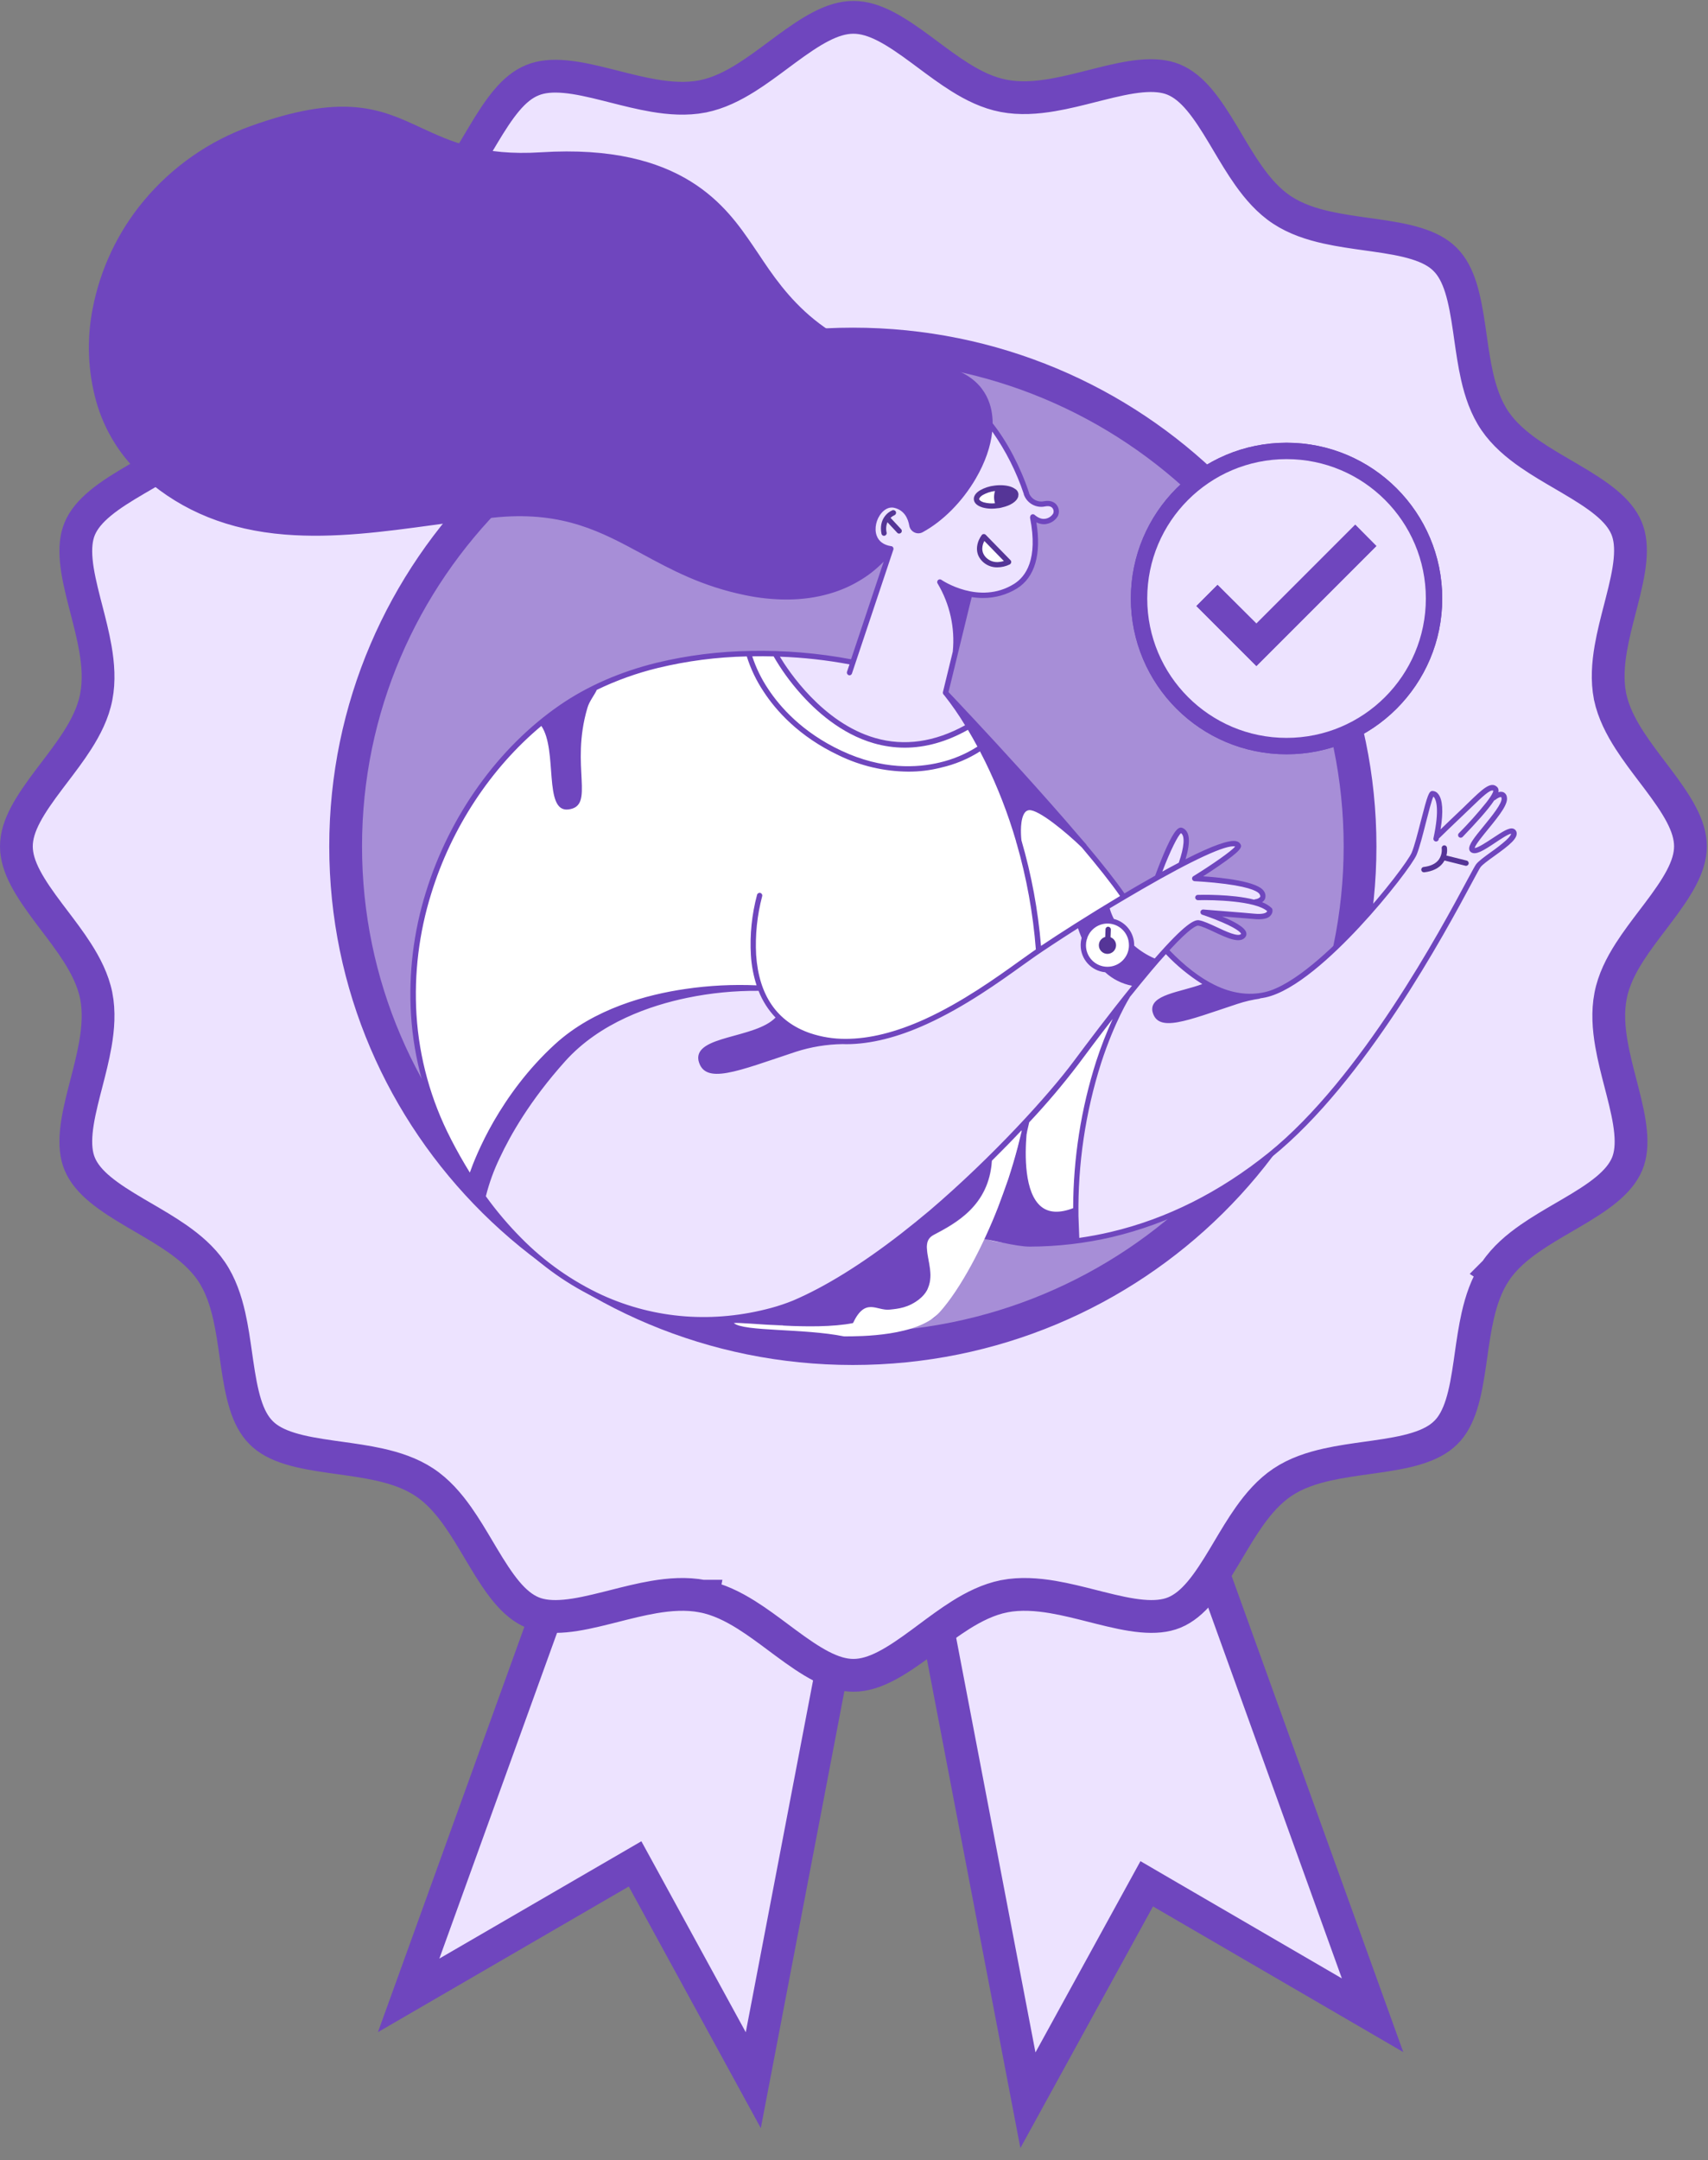 <svg width="106" height="134" viewBox="0 0 106 134" fill="none" xmlns="http://www.w3.org/2000/svg">
<rect x="0" y="0" width="106" height="134" fill="#808080" stroke="none"/>
<path d="M85.183 125.005L72.068 117.376L71.167 116.851L70.665 117.765L63.794 130.277L55.516 87.012L69.958 82.791L85.183 125.005Z" fill="#EDE3FF" stroke="#6F46BE" stroke-width="2.034"/>
<path d="M55.027 85.776L46.75 129.034L39.914 116.531L39.413 115.616L38.511 116.14L25.361 123.772L40.62 81.556L55.027 85.776Z" fill="#EDE3FF" stroke="#6F46BE" stroke-width="2.034"/>
<path d="M92.809 78.859C92.244 79.699 91.923 80.674 91.706 81.632C91.524 82.433 91.403 83.284 91.289 84.084C91.268 84.237 91.246 84.388 91.225 84.537C91.086 85.492 90.941 86.358 90.701 87.117C90.463 87.87 90.151 88.449 89.723 88.867L89.717 88.872C89.285 89.3 88.689 89.612 87.919 89.849C87.146 90.088 86.266 90.231 85.302 90.369C85.154 90.39 85.004 90.411 84.852 90.432C84.041 90.545 83.182 90.665 82.376 90.845C81.413 91.06 80.436 91.378 79.597 91.939C78.76 92.498 78.094 93.274 77.528 94.073C77.062 94.732 76.629 95.459 76.221 96.146C76.136 96.288 76.053 96.428 75.971 96.566C74.947 98.274 74.065 99.537 72.871 100.027C72.316 100.253 71.653 100.313 70.855 100.24C70.053 100.167 69.187 99.967 68.242 99.73C68.104 99.695 67.963 99.659 67.821 99.624C67.021 99.42 66.171 99.205 65.343 99.064C64.363 98.898 63.33 98.821 62.328 99.013L62.322 99.015C61.341 99.209 60.431 99.669 59.604 100.19C58.928 100.616 58.253 101.117 57.615 101.592C57.476 101.695 57.34 101.796 57.205 101.896C55.598 103.081 54.278 103.92 52.964 103.92C51.653 103.92 50.334 103.075 48.725 101.883C48.598 101.789 48.468 101.693 48.338 101.595C47.692 101.114 47.009 100.604 46.323 100.174C45.495 99.655 44.584 99.198 43.599 99.013M92.809 78.859C93.367 78.025 94.149 77.365 94.954 76.805C95.623 76.34 96.364 75.909 97.064 75.501C97.202 75.421 97.339 75.341 97.474 75.262C98.312 74.771 99.07 74.304 99.694 73.789C100.314 73.277 100.746 72.76 100.982 72.195C101.208 71.651 101.268 71 101.194 70.214C101.121 69.422 100.92 68.567 100.68 67.631C100.645 67.494 100.609 67.355 100.573 67.215C100.367 66.423 100.149 65.58 100.007 64.759C99.839 63.788 99.761 62.762 99.955 61.766C100.143 60.786 100.606 59.88 101.131 59.06C101.566 58.38 102.081 57.704 102.567 57.064C102.665 56.935 102.763 56.807 102.858 56.681C104.064 55.085 104.911 53.785 104.911 52.498C104.911 51.208 104.07 49.907 102.866 48.308C102.764 48.173 102.66 48.036 102.554 47.897C102.074 47.264 101.566 46.595 101.133 45.923C100.602 45.099 100.13 44.192 99.923 43.212L99.921 43.204L99.92 43.197C99.725 42.2 99.803 41.173 99.971 40.201C100.113 39.38 100.332 38.537 100.537 37.745C100.573 37.604 100.609 37.465 100.644 37.328C100.884 36.393 101.085 35.537 101.159 34.745C101.232 33.959 101.172 33.309 100.946 32.764C100.454 31.586 99.178 30.712 97.451 29.697C97.311 29.615 97.17 29.532 97.026 29.448C96.332 29.044 95.599 28.616 94.934 28.155C94.127 27.596 93.344 26.936 92.778 26.107C92.21 25.274 91.887 24.303 91.67 23.348C91.488 22.549 91.367 21.697 91.252 20.894C91.231 20.744 91.21 20.595 91.189 20.449C90.902 18.474 90.581 16.978 89.681 16.087L89.676 16.082C89.254 15.657 88.666 15.347 87.902 15.11C87.134 14.872 86.257 14.728 85.293 14.591C85.142 14.569 84.99 14.548 84.835 14.527C84.026 14.414 83.168 14.294 82.361 14.115C81.395 13.9 80.413 13.583 79.567 13.025C78.727 12.474 78.059 11.7 77.493 10.902C77.023 10.239 76.587 9.505 76.175 8.812C76.094 8.674 76.014 8.539 75.934 8.406C74.909 6.691 74.027 5.421 72.834 4.932C72.279 4.706 71.616 4.647 70.819 4.719C70.017 4.793 69.151 4.992 68.207 5.23C68.068 5.264 67.927 5.3 67.785 5.336C66.985 5.539 66.135 5.755 65.307 5.895C64.328 6.061 63.295 6.138 62.294 5.947C61.31 5.762 60.401 5.308 59.576 4.791C58.893 4.364 58.214 3.859 57.572 3.381C57.442 3.284 57.313 3.188 57.187 3.095C55.587 1.913 54.277 1.075 52.964 1.075C51.651 1.075 50.331 1.914 48.723 3.1C48.589 3.199 48.452 3.3 48.314 3.403C47.675 3.878 47.001 4.379 46.325 4.805C45.497 5.326 44.588 5.786 43.607 5.98L43.601 5.982C42.599 6.174 41.566 6.097 40.586 5.931C39.757 5.79 38.907 5.575 38.108 5.372C37.965 5.335 37.825 5.3 37.686 5.265C36.742 5.028 35.875 4.828 35.073 4.755C34.276 4.682 33.612 4.742 33.057 4.968L33.05 4.971L33.05 4.971C31.863 5.443 30.984 6.7 29.959 8.415C29.874 8.555 29.789 8.699 29.703 8.845C29.296 9.531 28.865 10.257 28.402 10.915C27.836 11.717 27.17 12.496 26.332 13.056C25.493 13.617 24.515 13.935 23.553 14.15C22.746 14.33 21.887 14.45 21.077 14.563C20.925 14.584 20.775 14.605 20.627 14.626C19.663 14.764 18.783 14.908 18.009 15.146C17.24 15.383 16.644 15.694 16.211 16.123L16.206 16.128L16.206 16.128C15.777 16.546 15.466 17.125 15.227 17.878C14.988 18.637 14.843 19.503 14.704 20.458C14.682 20.607 14.661 20.758 14.639 20.911C14.525 21.712 14.404 22.562 14.223 23.363C14.006 24.321 13.684 25.296 13.119 26.136C12.561 26.97 11.78 27.631 10.975 28.19C10.306 28.655 9.565 29.086 8.865 29.494C8.726 29.574 8.589 29.654 8.454 29.733C7.616 30.224 6.858 30.691 6.235 31.206C5.615 31.718 5.183 32.234 4.947 32.799C4.721 33.343 4.661 33.995 4.734 34.781C4.808 35.572 5.009 36.428 5.248 37.364C5.284 37.501 5.32 37.64 5.356 37.78C5.561 38.572 5.779 39.415 5.921 40.236C6.089 41.208 6.167 42.234 5.973 43.23C5.786 44.21 5.322 45.115 4.797 45.935C4.363 46.615 3.848 47.291 3.361 47.931C3.263 48.06 3.166 48.188 3.071 48.314C1.865 49.91 1.017 51.21 1.017 52.498C1.017 53.787 1.859 55.089 3.058 56.683C3.159 56.816 3.261 56.951 3.365 57.088C3.845 57.72 4.351 58.388 4.781 59.058C5.307 59.878 5.774 60.781 5.971 61.757L5.973 61.763C6.167 62.76 6.089 63.787 5.921 64.759C5.779 65.58 5.561 66.423 5.356 67.215C5.32 67.355 5.284 67.494 5.248 67.631C5.009 68.567 4.808 69.422 4.734 70.214C4.661 71 4.721 71.652 4.947 72.196C5.439 73.374 6.715 74.248 8.442 75.263C8.581 75.345 8.723 75.427 8.867 75.511C9.56 75.915 10.294 76.343 10.959 76.804C11.765 77.364 12.549 78.023 13.115 78.853C13.683 79.686 14.005 80.657 14.223 81.611C14.405 82.411 14.526 83.263 14.64 84.065C14.662 84.216 14.683 84.364 14.704 84.511C14.991 86.486 15.312 87.982 16.211 88.872L16.217 88.878C16.639 89.303 17.227 89.613 17.99 89.849C18.759 90.088 19.636 90.231 20.6 90.369C20.75 90.39 20.903 90.412 21.058 90.433C21.866 90.546 22.725 90.665 23.532 90.844C24.497 91.059 25.479 91.376 26.325 91.934C27.166 92.486 27.834 93.259 28.4 94.058C28.87 94.721 29.306 95.455 29.717 96.148C29.799 96.285 29.879 96.421 29.959 96.554C30.983 98.268 31.865 99.538 33.058 100.027C33.613 100.254 34.276 100.313 35.073 100.24C35.875 100.167 36.742 99.967 37.686 99.73C37.825 99.695 37.965 99.66 38.108 99.624C38.907 99.42 39.758 99.205 40.586 99.064C41.565 98.898 42.598 98.821 43.599 99.013M92.809 78.859C92.809 78.859 92.81 78.858 92.81 78.858L93.654 79.426L92.808 78.861C92.809 78.86 92.809 78.859 92.809 78.859ZM43.599 99.013C43.6 99.013 43.6 99.013 43.601 99.013L43.409 100.012L43.596 99.013C43.597 99.013 43.598 99.013 43.599 99.013Z" fill="#EDE3FF" stroke="#6F46BE" stroke-width="2.034"/>
<path d="M84.406 52.498C84.406 69.695 70.322 83.653 52.928 83.653C35.535 83.653 21.451 69.695 21.451 52.498C21.451 35.3 35.535 21.342 52.928 21.342C70.322 21.342 84.406 35.3 84.406 52.498Z" fill="#A78ED7" stroke="#6F46BE" stroke-width="2.034"/>
<path d="M66.823 76.967C66.823 76.967 71.512 76.737 77.495 72.672C83.478 68.608 88.983 58.686 88.983 58.686L91.856 53.546L93.77 52.111C93.77 52.111 94.369 51.035 93.291 51.753C92.214 52.47 91.736 52.948 91.377 52.709C91.018 52.47 93.172 50.08 93.172 50.08C93.172 50.08 93.77 49.123 92.932 49.362C92.677 49.048 92.813 48.525 92.214 49.004C91.615 49.482 89.222 51.872 89.222 51.872C89.222 51.872 89.581 49.362 88.983 49.242C88.983 49.242 88.264 50.677 87.786 52.948C86.59 54.621 82.521 59.762 80.248 60.958C77.975 62.153 76.658 62.034 74.863 60.958C73.068 59.882 72.35 58.925 72.35 58.925C72.35 58.925 69.717 61.675 69.238 63.109C68.759 64.543 67.084 68.608 66.965 70.999C66.845 73.39 66.823 76.968 66.823 76.968V76.967Z" fill="#EDE3FF"/>
<path d="M29.867 73.748C30.1 75.065 34.175 79.367 38.005 80.801C41.714 81.758 44.347 82.475 49.613 80.801C54.878 79.128 60.981 72.194 60.981 72.194L63.614 69.565L66.367 66.456C66.367 66.456 72.829 57.73 74.264 57.251L76.658 58.088C76.658 58.088 77.734 58.208 76.897 57.61C76.06 57.013 74.743 56.535 74.743 56.535L78.213 56.893C78.213 56.893 79.769 56.415 78.094 56.056C78.094 55.817 78.932 55.578 77.854 54.98C76.418 54.741 74.145 54.502 74.145 54.502L76.538 52.829C76.538 52.829 77.376 51.992 76.059 52.47C74.743 52.949 73.307 53.546 73.307 53.546C73.307 53.546 74.025 51.992 73.307 51.514C72.948 51.753 72.11 53.307 71.991 54.263C71.153 54.861 65.529 58.088 64.81 58.686C64.092 59.285 59.784 62.273 57.63 63.229C55.476 64.186 53.681 64.663 52.364 64.544C51.048 64.425 48.665 64.535 47.164 61.312C44.946 61.197 40.518 61.317 37.286 63.708C34.055 66.099 30.106 71.598 29.867 73.749L29.867 73.748Z" fill="#EDE3FF"/>
<path d="M60.383 44.939C58.827 45.656 57.032 46.731 53.681 45.656C50.33 44.581 48.057 40.516 48.057 40.516C48.057 40.516 52.003 40.614 52.844 41.113L55.118 34.06C55.118 34.06 53.323 33.223 54.4 31.789C55.476 30.355 56.434 31.789 56.673 32.507C56.913 33.224 58.349 32.268 59.665 30.355C60.982 28.442 61.341 26.291 61.341 26.291C61.341 26.291 63.255 28.681 63.734 30.714C64.452 31.431 64.332 31.192 65.05 31.192C65.768 31.192 65.624 32.035 65.29 32.268C64.955 32.501 64.213 32.148 64.213 32.148C64.213 32.148 64.572 34.897 63.734 35.734C62.896 36.571 62.298 37.049 60.503 36.81C58.709 36.571 59.427 40.038 59.427 40.038L58.709 43.026L60.384 44.939L60.383 44.939Z" fill="#EDE3FF"/>
<path d="M69.43 62.534C69.43 62.534 67.627 66.538 67.114 70.646C66.602 74.759 66.822 76.967 66.822 76.967C66.822 76.967 62.902 77.436 61.298 76.885C61.298 76.885 63.388 72.016 63.597 69.571L65.537 67.561L69.429 62.534L69.43 62.534Z" fill="white"/>
<path d="M60.356 44.758C60.208 44.951 60.018 45.107 59.8 45.215C58.615 45.733 57.143 46.196 55.831 46.141C54.034 46.069 52.628 45.221 51.195 44.169C50.434 43.613 49.761 43.045 49.188 42.302C48.806 41.82 48.513 41.274 48.323 40.688C46.812 40.638 44.988 40.644 42.932 40.782C37.088 41.167 28.764 46.674 26.284 56.421C23.803 66.169 29.233 73.052 29.233 73.052C29.646 70.96 31.466 67.215 35.655 64.076C39.845 60.936 47.166 61.311 47.166 61.311C48.588 64.824 51.675 64.604 54.563 64.438C57.452 64.273 64.459 58.932 64.459 58.932L69.723 55.6C68.748 53.899 62.535 47.114 60.357 44.757L60.356 44.758Z" fill="white"/>
<path d="M61.9 31.366C62.573 31.279 63.088 30.967 63.05 30.669C63.011 30.37 62.434 30.198 61.761 30.284C61.087 30.37 60.572 30.683 60.611 30.981C60.649 31.28 61.226 31.452 61.9 31.366Z" fill="white"/>
<path d="M61.062 33.293L62.594 34.861C62.594 34.861 61.701 35.33 61.079 34.697C60.456 34.063 61.063 33.293 61.063 33.293H61.062Z" fill="white"/>
<path d="M61.894 35.192C61.542 35.2 61.204 35.062 60.957 34.812C60.384 34.229 60.693 33.496 60.93 33.189C60.958 33.15 61.003 33.127 61.051 33.128C61.099 33.124 61.146 33.143 61.178 33.178L62.71 34.746C62.749 34.783 62.766 34.837 62.754 34.89C62.744 34.941 62.711 34.986 62.666 35.011C62.426 35.129 62.162 35.191 61.894 35.192H61.894ZM61.089 33.556C60.968 33.788 60.836 34.212 61.194 34.581C61.414 34.803 61.728 34.904 62.037 34.855C62.126 34.844 62.215 34.826 62.301 34.8L61.089 33.556Z" fill="#553597"/>
<path d="M68.73 60.15C69.558 60.15 70.23 59.472 70.23 58.636C70.23 57.799 69.558 57.121 68.73 57.121C67.902 57.121 67.23 57.799 67.23 58.636C67.23 59.472 67.902 60.15 68.73 60.15Z" fill="white"/>
<path d="M68.73 59.004C68.934 59.004 69.099 58.839 69.099 58.635C69.099 58.432 68.934 58.267 68.73 58.267C68.526 58.267 68.361 58.432 68.361 58.635C68.361 58.839 68.526 59.004 68.73 59.004Z" fill="#553597"/>
<path d="M68.73 59.169C68.435 59.169 68.196 58.93 68.196 58.635C68.196 58.339 68.435 58.101 68.73 58.101C69.025 58.101 69.264 58.339 69.264 58.635C69.262 58.929 69.024 59.166 68.73 59.169ZM68.73 58.426C68.618 58.427 68.528 58.517 68.526 58.629C68.526 58.741 68.617 58.832 68.729 58.832C68.841 58.832 68.933 58.741 68.933 58.628C68.933 58.515 68.842 58.424 68.729 58.424L68.73 58.426Z" fill="#553597"/>
<path d="M68.752 58.404C68.659 58.401 68.586 58.325 68.587 58.233L68.609 57.644C68.61 57.555 68.684 57.483 68.773 57.484C68.775 57.484 68.778 57.484 68.779 57.484C68.869 57.49 68.94 57.565 68.939 57.655L68.917 58.244C68.913 58.333 68.84 58.403 68.752 58.404Z" fill="#553597"/>
<path d="M60.968 31.476C61.158 31.529 61.355 31.555 61.553 31.553C61.675 31.552 61.796 31.543 61.917 31.525C61.933 31.525 61.955 31.519 61.972 31.519H61.994C62.005 31.52 62.017 31.518 62.027 31.513C62.085 31.505 62.142 31.491 62.198 31.474C62.728 31.354 63.102 31.1 63.19 30.814V30.808C63.195 30.798 63.197 30.786 63.195 30.775C63.202 30.738 63.206 30.702 63.206 30.665C63.198 30.522 63.117 30.393 62.991 30.324C62.782 30.17 62.429 30.087 62.01 30.098C61.916 30.1 61.822 30.108 61.729 30.12C61.411 30.155 61.103 30.254 60.825 30.412C60.549 30.577 60.411 30.786 60.439 31.001C60.467 31.216 60.66 31.381 60.969 31.474L60.968 31.476ZM61.001 30.7C61.233 30.571 61.487 30.489 61.751 30.457C61.673 30.704 61.673 30.969 61.751 31.217C61.518 31.24 61.283 31.221 61.057 31.162C60.892 31.112 60.781 31.035 60.77 30.964C60.764 30.892 60.853 30.788 61.001 30.699V30.7Z" fill="#553597"/>
<path d="M55.923 32.825L55.268 32.12C55.337 32.054 55.417 32 55.505 31.96C55.59 31.928 55.632 31.833 55.6 31.749C55.6 31.748 55.599 31.747 55.598 31.746C55.563 31.662 55.468 31.621 55.383 31.652C55.075 31.773 54.529 32.235 54.706 33.105C54.72 33.182 54.787 33.238 54.866 33.237C54.875 33.238 54.885 33.237 54.893 33.231C54.982 33.215 55.041 33.131 55.026 33.042C55.026 33.04 55.026 33.039 55.025 33.038C54.973 32.824 54.99 32.598 55.075 32.394L55.681 33.044C55.711 33.08 55.756 33.1 55.802 33.099C55.843 33.097 55.882 33.082 55.912 33.055C55.979 32.997 55.987 32.896 55.929 32.83C55.927 32.829 55.926 32.827 55.924 32.825H55.923Z" fill="#553597"/>
<path d="M60.626 26.189C60.553 26.19 60.488 26.143 60.466 26.073C59.738 23.622 55.802 23.386 55.764 23.381C55.672 23.375 55.603 23.296 55.609 23.205C55.615 23.114 55.694 23.044 55.785 23.051C56.529 23.107 57.262 23.255 57.968 23.491C59.484 24.004 60.454 24.863 60.791 25.974C60.818 26.058 60.772 26.148 60.688 26.175C60.685 26.176 60.683 26.177 60.68 26.178C60.663 26.186 60.644 26.19 60.625 26.189H60.626Z" fill="#EDE3FF"/>
<path d="M9.392 25.699C9.32 25.699 9.257 25.652 9.238 25.583C8.609 23.677 8.35 21.822 8.466 20.06C8.556 18.674 8.891 17.314 9.458 16.045C10.424 13.909 11.713 12.813 11.768 12.763C11.838 12.705 11.942 12.716 11.999 12.785C12.057 12.855 12.047 12.959 11.977 13.017C11.703 13.264 11.448 13.533 11.217 13.821C10.625 14.544 10.132 15.342 9.751 16.194C9.201 17.424 8.875 18.743 8.792 20.087C8.681 21.8 8.936 23.611 9.547 25.473C9.577 25.559 9.53 25.653 9.444 25.682C9.444 25.682 9.443 25.682 9.442 25.682C9.431 25.699 9.409 25.699 9.393 25.699H9.392Z" fill="#EDE3FF"/>
<path d="M50.356 35.551H50.312C47.495 35.529 45.24 34.169 43.057 32.858C39.844 30.925 36.525 28.921 31.184 30.864C31.103 30.897 31.011 30.858 30.979 30.777C30.977 30.774 30.976 30.769 30.974 30.765C30.943 30.681 30.985 30.588 31.069 30.557C31.07 30.557 31.072 30.557 31.073 30.556C36.559 28.562 39.949 30.606 43.229 32.577C45.472 33.927 47.589 35.204 50.312 35.226H50.35C52.611 35.226 53.674 33.679 53.685 33.668C53.734 33.59 53.837 33.568 53.915 33.617C53.993 33.666 54.016 33.768 53.966 33.846C53.964 33.849 53.963 33.852 53.96 33.855C53.917 33.916 52.798 35.551 50.355 35.551H50.356Z" fill="#EDE3FF"/>
<path d="M91.023 53.382L89.766 53.068C89.81 52.908 89.821 52.742 89.799 52.578C89.787 52.488 89.705 52.425 89.615 52.437C89.525 52.448 89.461 52.531 89.473 52.62C89.473 52.623 89.473 52.625 89.474 52.628C89.499 52.88 89.431 53.133 89.281 53.338C89.094 53.581 88.779 53.729 88.349 53.779C88.258 53.79 88.194 53.874 88.206 53.965C88.217 54.047 88.287 54.109 88.371 54.109H88.388C88.911 54.048 89.303 53.855 89.545 53.537C89.583 53.487 89.616 53.433 89.644 53.377L90.946 53.702C90.958 53.706 90.971 53.708 90.985 53.707C91.06 53.706 91.126 53.654 91.145 53.581C91.166 53.493 91.112 53.404 91.023 53.383C91.023 53.383 91.023 53.383 91.023 53.383V53.382Z" fill="#553597"/>
<path d="M94.099 51.565C94.063 51.486 93.994 51.426 93.911 51.4C93.658 51.323 93.261 51.576 92.632 51.994C92.323 52.197 91.706 52.611 91.519 52.6C91.558 52.402 92.032 51.829 92.346 51.443C93.118 50.501 93.615 49.852 93.515 49.428C93.496 49.291 93.402 49.176 93.272 49.13C93.18 49.104 93.081 49.107 92.991 49.141C93 49.105 93.004 49.068 93.002 49.031C93.001 48.948 92.968 48.869 92.908 48.811C92.517 48.448 92.015 48.932 91.1 49.819C90.913 50.001 90.703 50.21 90.471 50.425C90.229 50.65 89.727 51.135 89.402 51.448C89.584 50.347 89.534 49.593 89.258 49.251C89.177 49.137 89.046 49.068 88.906 49.064C88.685 49.064 88.602 49.28 88.173 50.953C87.98 51.702 87.781 52.484 87.61 52.892C87.439 53.31 85.978 55.304 84.11 57.302C82.787 58.718 80.29 61.152 78.47 61.548C77.478 61.764 76.436 61.614 75.383 61.097C74.474 60.656 73.531 59.929 72.577 58.943C73.938 57.462 74.291 57.412 74.357 57.418C74.594 57.451 74.986 57.639 75.366 57.815C76.138 58.178 76.943 58.553 77.279 58.139C77.35 58.056 77.373 57.941 77.34 57.837C77.246 57.501 76.524 57.127 75.841 56.846C76.64 56.912 77.588 56.989 77.814 57.005C77.924 57.017 78.023 57.022 78.117 57.022C78.481 57.022 78.735 56.945 78.861 56.78C78.954 56.679 78.993 56.539 78.966 56.405C78.957 56.377 78.942 56.35 78.922 56.328C78.751 56.168 78.548 56.044 78.326 55.965C78.393 55.919 78.45 55.858 78.492 55.788C78.564 55.626 78.547 55.439 78.448 55.293C78.095 54.664 75.791 54.434 74.666 54.357C74.936 54.186 75.295 53.954 75.641 53.712C77.041 52.755 77.086 52.545 76.992 52.374C76.937 52.274 76.84 52.203 76.728 52.181C76.292 52.077 75.234 52.456 73.575 53.299C73.905 52.208 73.845 51.559 73.393 51.36C73.327 51.33 73.249 51.33 73.183 51.36C73.029 51.426 72.776 51.669 72.218 52.974C71.97 53.564 71.756 54.136 71.689 54.318C71.38 54.489 71.066 54.67 70.73 54.863C70.415 55.045 70.095 55.232 69.787 55.419C69.235 54.621 68.397 53.564 67.438 52.424C67.432 52.403 67.421 52.384 67.405 52.369C67.372 52.33 67.234 52.176 67.025 51.934C65.845 50.546 64.539 49.081 63.408 47.831C61.253 45.452 59.307 43.393 58.882 42.947C58.877 42.941 58.871 42.93 58.866 42.925L60.096 37.88L60.305 37.037C60.538 37.075 60.774 37.093 61.011 37.092C61.749 37.096 62.474 36.894 63.105 36.509C64.224 35.816 64.638 34.394 64.318 32.401C64.462 32.476 64.623 32.515 64.786 32.517C64.842 32.517 64.897 32.512 64.951 32.5C65.245 32.448 65.5 32.27 65.651 32.015C65.756 31.795 65.733 31.536 65.59 31.338C65.496 31.206 65.265 31.002 64.791 31.09C64.409 31.175 64.021 30.972 63.87 30.611C63.87 30.6 63.865 30.589 63.865 30.572C63.342 28.986 62.499 27.384 61.605 26.26C61.605 25.991 61.578 25.721 61.528 25.456C61.296 24.294 60.425 22.846 57.581 22.554C51.175 21.893 48.706 18.204 47.08 15.759C46.959 15.583 46.843 15.412 46.732 15.246C45.106 12.867 42.388 8.886 33.574 9.447C29.919 9.679 28.001 8.786 26.137 7.927C24.892 7.349 23.712 6.799 22.108 6.655C20.317 6.495 18.249 6.858 15.598 7.806C13 8.727 10.699 10.328 8.933 12.442C7.322 14.369 6.227 16.673 5.752 19.138C5.374 21.051 5.45 23.026 5.972 24.904C6.493 26.751 7.541 28.409 8.988 29.672C11.358 31.738 14.203 32.877 17.676 33.158C20.73 33.406 23.855 32.982 26.881 32.569C28.298 32.376 29.633 32.194 30.944 32.078C34.996 31.732 37.344 33.003 39.836 34.353C41.666 35.343 43.562 36.373 46.28 36.925C47.111 37.097 47.957 37.185 48.805 37.189C50.866 37.189 52.355 36.611 53.32 36.032C53.88 35.706 54.392 35.303 54.842 34.837L52.818 40.895C50.771 40.509 48.689 40.336 46.605 40.377C44.633 40.404 42.669 40.649 40.751 41.11C38.485 41.672 36.468 42.552 34.753 43.73C30.927 46.362 27.89 50.597 26.429 55.35C25.662 57.81 25.35 60.389 25.508 62.961C25.682 65.69 26.419 68.354 27.674 70.785C28.936 73.236 30.425 75.334 32.1 77.019C33.581 78.526 35.324 79.751 37.243 80.637C39.255 81.554 41.443 82.027 43.654 82.024C44.383 82.024 44.91 82.134 45.632 82.035L47.296 82.194H48.568C48.59 82.217 48.619 82.232 48.651 82.238C48.707 82.246 48.651 82.238 48.822 82.249C49.285 82.249 50.96 82.289 52.507 82.895C53.273 81.276 54.383 81.308 55.194 81.225C55.74 81.171 56.352 81.11 57.019 80.592C57.945 79.876 57.763 78.906 57.615 78.125C57.471 77.36 57.411 76.875 57.94 76.594C59.307 75.873 61.375 74.782 61.551 71.99C62.202 71.351 62.819 70.718 63.392 70.107C63.392 70.135 63.387 70.157 63.387 70.184C63.31 70.508 63.227 70.834 63.145 71.159C62.969 71.831 62.776 72.485 62.56 73.13C62.351 73.736 62.13 74.342 61.926 74.881C61.021 77.213 59.797 79.406 58.288 81.401C56.566 83.665 58.771 75.819 56.359 77.327C56.359 77.52 56.359 77.327 56.304 77.377C55.886 77.017 56.239 77.449 56.238 77.498C56.209 78.447 54.215 80.544 55.194 78.95C52.89 78.827 52.839 82.249 55.083 82.249C55.885 82.271 55.705 82.49 56.359 82.024C56.839 81.667 58.426 80.592 59.131 78.125C59.352 75.901 59.979 76.037 59.893 76.417C59.184 79.54 60.136 77.858 60.66 76.787C61.532 76.895 63.037 77.329 63.916 77.327C65.635 77.322 67.347 77.123 69.021 76.733C72.532 75.901 75.873 74.233 78.938 71.76C84.749 67.074 89.721 57.783 91.359 54.733C91.623 54.242 91.833 53.852 91.882 53.791C92.003 53.631 92.351 53.377 92.72 53.114C93.696 52.415 94.269 51.964 94.099 51.562V51.565ZM73.294 51.681C73.547 51.846 73.498 52.529 73.156 53.514C72.836 53.679 72.494 53.867 72.135 54.065C72.648 52.716 73.112 51.819 73.294 51.681ZM70.896 55.15C74.016 53.344 76.116 52.375 76.651 52.508H76.656C76.424 52.799 75.178 53.664 74.059 54.352C73.982 54.398 73.956 54.497 74.002 54.574L74.004 54.578C74.026 54.617 74.065 54.645 74.109 54.655C74.121 54.66 74.135 54.662 74.148 54.661C74.159 54.661 75.091 54.705 76.061 54.832C77.77 55.057 78.1 55.349 78.167 55.459C78.2 55.514 78.233 55.591 78.205 55.641C78.127 55.721 78.02 55.77 77.908 55.779C77.881 55.784 77.855 55.794 77.831 55.806C76.452 55.449 74.446 55.504 74.336 55.509C74.246 55.51 74.174 55.584 74.176 55.673C74.176 55.675 74.176 55.679 74.176 55.679C74.181 55.769 74.256 55.839 74.347 55.839C75.306 55.811 77.908 55.877 78.641 56.516C78.636 56.534 78.627 56.552 78.614 56.566C78.57 56.616 78.404 56.731 77.842 56.676C77.445 56.632 74.787 56.428 74.677 56.417C74.586 56.411 74.507 56.48 74.501 56.571C74.501 56.608 74.511 56.643 74.528 56.676C74.548 56.708 74.58 56.731 74.616 56.742C74.627 56.742 75.239 56.945 75.851 57.21C76.926 57.672 77.019 57.898 77.025 57.926C76.854 58.142 76.044 57.761 75.509 57.508C75.091 57.315 74.693 57.128 74.407 57.083C74.12 57.044 73.552 57.293 71.662 59.456C71.199 59.256 70.769 58.987 70.388 58.658V58.63C70.392 57.862 69.871 57.19 69.126 57C69.019 56.79 68.933 56.571 68.867 56.345C69.528 55.954 70.206 55.546 70.896 55.15ZM70.064 58.636C70.064 59.372 69.467 59.969 68.729 59.969C67.992 59.969 67.395 59.373 67.395 58.636C67.395 58.515 67.412 58.394 67.444 58.279C67.465 58.248 67.477 58.211 67.477 58.174C67.722 57.482 68.483 57.119 69.175 57.363C69.713 57.553 70.07 58.065 70.062 58.636H70.064ZM63.608 50.398C63.669 50.318 63.761 50.265 63.862 50.254C64.446 50.2 66.16 51.62 67.13 52.557C68.112 53.718 68.956 54.781 69.512 55.58C67.506 56.781 65.676 57.953 64.606 58.674C64.422 56.459 64.015 54.267 63.393 52.132C63.344 51.736 63.306 50.773 63.608 50.398ZM52.721 41.212L52.566 41.669C52.537 41.755 52.583 41.848 52.669 41.878L52.671 41.878C52.685 41.887 52.703 41.891 52.72 41.889C52.791 41.889 52.854 41.842 52.874 41.774L55.443 34.092C55.472 34.006 55.426 33.912 55.34 33.883H55.338C55.324 33.878 55.309 33.876 55.294 33.877C54.842 33.805 54.533 33.579 54.407 33.222C54.247 32.786 54.379 32.192 54.721 31.806C54.853 31.658 55.129 31.416 55.487 31.498C56.132 31.642 56.358 32.181 56.43 32.605C56.461 32.786 56.578 32.942 56.745 33.023C56.908 33.105 57.102 33.101 57.263 33.012C58.52 32.329 59.722 31.117 60.554 29.691C61.139 28.689 61.486 27.686 61.579 26.767C62.416 27.955 63.076 29.259 63.536 30.638C63.536 30.649 63.541 30.66 63.541 30.677C63.733 31.216 64.293 31.531 64.854 31.415C65.08 31.371 65.239 31.409 65.328 31.531C65.395 31.626 65.408 31.749 65.361 31.855C65.257 32.023 65.087 32.139 64.893 32.175C64.666 32.219 64.441 32.136 64.209 31.938C64.144 31.879 64.042 31.883 63.982 31.949C63.981 31.951 63.979 31.953 63.977 31.955C63.956 31.976 63.943 32.004 63.939 32.032C63.927 32.064 63.923 32.098 63.928 32.131C64.429 34.692 63.663 35.765 62.93 36.222C60.769 37.561 58.448 35.986 58.426 35.969C58.354 35.915 58.253 35.929 58.199 35.999C58.197 36.002 58.196 36.005 58.194 36.007C58.149 36.068 58.152 36.152 58.199 36.21C58.949 37.476 59.275 38.947 59.131 40.412V40.418L58.52 42.924V42.929C58.52 42.94 58.514 42.946 58.514 42.957V42.968C58.514 42.979 58.515 42.991 58.52 43.001V43.007C58.527 43.035 58.54 43.061 58.559 43.084L58.597 43.123C59.068 43.717 59.502 44.34 59.893 44.99C58.002 46.031 56.123 46.301 54.314 45.778C51.04 44.836 48.906 41.582 48.4 40.733C49.85 40.784 51.294 40.944 52.721 41.212ZM48.013 40.717C48.476 41.52 49.019 42.275 49.634 42.97C50.604 44.077 52.192 45.52 54.226 46.103C54.85 46.284 55.495 46.376 56.145 46.378C57.434 46.378 58.746 46.014 60.07 45.271C60.257 45.585 60.456 45.932 60.66 46.312C59.941 46.772 59.148 47.105 58.317 47.298C56.944 47.628 54.772 47.771 52.203 46.56C49.788 45.425 48.405 43.85 47.666 42.727C47.249 42.103 46.918 41.425 46.685 40.712C47.147 40.706 47.589 40.705 48.013 40.717ZM27.975 70.635C26.741 68.245 26.016 65.626 25.847 62.942C25.693 60.409 26.002 57.87 26.757 55.447C28.019 51.339 30.472 47.633 33.597 45.029C34.623 46.532 33.714 50.392 35.268 50.211C36.977 50.007 35.373 47.568 36.452 43.922C36.562 43.508 36.905 43.101 37.037 42.793C38.249 42.207 39.52 41.751 40.829 41.433C42.637 40.997 44.487 40.757 46.347 40.717C46.588 41.49 46.94 42.225 47.39 42.898C48.145 44.06 49.578 45.69 52.07 46.862C53.407 47.51 54.873 47.852 56.359 47.864C57.052 47.869 57.743 47.784 58.415 47.611C59.268 47.417 60.082 47.079 60.819 46.609C60.924 46.812 61.034 47.022 61.139 47.237C61.918 48.827 62.56 50.482 63.057 52.182C63.063 52.202 63.066 52.222 63.068 52.243C63.071 52.264 63.08 52.285 63.09 52.304C63.712 54.454 64.113 56.663 64.286 58.895C64.209 58.945 64.137 58.994 64.077 59.039C63.84 59.204 63.564 59.402 63.272 59.611C61.855 60.63 59.711 62.166 57.384 63.224C55.598 64.033 53.961 64.44 52.495 64.44C51.741 64.447 50.993 64.328 50.278 64.088C48.228 63.383 47.097 61.748 46.926 59.231C46.861 58.005 46.988 56.778 47.301 55.591C47.326 55.504 47.275 55.414 47.188 55.389C47.102 55.364 47.013 55.412 46.986 55.497C46.658 56.717 46.528 57.981 46.601 59.242C46.638 59.88 46.757 60.511 46.953 61.12C45.478 61.055 43.999 61.13 42.538 61.345C40.178 61.687 36.865 62.557 34.439 64.776C31.021 67.904 29.522 71.697 29.158 72.734C28.745 72.067 28.348 71.367 27.973 70.635H27.975ZM57.643 75.129C57.109 75.575 56.535 76.043 55.934 76.511C53.459 78.433 51.188 79.832 49.215 80.674C48.778 80.851 48.33 81.002 47.875 81.126C44.297 82.095 40.665 81.825 37.385 80.339C35.503 79.469 33.794 78.265 32.341 76.787C31.545 75.984 30.813 75.121 30.152 74.204C30.36 73.378 30.651 72.575 31.023 71.809C31.668 70.426 32.892 68.262 35.07 65.834C37.231 63.422 40.384 62.365 42.645 61.896C44.102 61.594 45.588 61.449 47.077 61.461C47.316 62.077 47.674 62.64 48.13 63.119C46.873 64.429 43.08 64.221 43.345 65.768C43.704 67.343 45.771 66.44 49.381 65.245C50.324 64.94 51.307 64.778 52.298 64.765C52.37 64.765 52.436 64.771 52.507 64.771C54.018 64.771 55.705 64.353 57.524 63.521C59.883 62.447 62.039 60.9 63.467 59.874C63.759 59.665 64.029 59.473 64.266 59.307C64.795 58.943 65.737 58.316 66.901 57.578C66.95 57.722 67.022 57.931 67.127 58.178C67.086 58.327 67.067 58.481 67.067 58.636C67.067 59.502 67.725 60.226 68.588 60.309C69.055 60.738 69.631 61.027 70.253 61.146C68.831 62.897 67.436 64.758 66.642 65.821C65.109 67.887 61.597 71.764 57.645 75.129H57.643ZM64.633 74.859C63.553 74.005 63.608 71.588 63.707 70.388C63.724 70.3 63.735 70.223 63.752 70.141C63.79 69.965 63.834 69.788 63.873 69.617C64.949 68.474 65.964 67.275 66.916 66.026C67.429 65.338 68.189 64.314 69.055 63.202C68.666 64.056 68.325 64.931 68.034 65.823C67.091 68.771 66.608 71.847 66.601 74.942C65.769 75.261 65.107 75.234 64.633 74.859ZM93.47 52.122C93.168 52.386 92.852 52.632 92.522 52.86C92.119 53.152 91.772 53.405 91.618 53.598C91.552 53.681 91.408 53.945 91.061 54.589C89.435 57.623 84.484 66.869 78.723 71.511C75.691 73.951 72.401 75.602 68.939 76.417C68.288 76.571 67.632 76.692 66.981 76.786L66.931 75.437C66.885 72.215 67.36 69.007 68.337 65.938C69.175 63.361 70.09 61.901 70.101 61.885C70.111 61.872 70.118 61.857 70.123 61.841C70.565 61.291 71.011 60.746 71.447 60.227C71.788 59.825 72.086 59.478 72.356 59.187C73.028 59.898 73.787 60.521 74.616 61.042C73.222 61.555 71.347 61.693 71.519 62.728C71.833 64.105 73.641 63.312 76.8 62.271C77.264 62.118 77.743 62.007 78.228 61.94C78.204 61.94 78.18 61.938 78.156 61.934C78.288 61.918 78.415 61.896 78.542 61.869C80.356 61.478 82.704 59.291 84.352 57.524C86.188 55.558 87.715 53.509 87.919 53.014C88.096 52.579 88.3 51.791 88.493 51.026C88.653 50.405 88.845 49.644 88.956 49.412C88.972 49.425 88.986 49.44 89 49.456C89.116 49.605 89.358 50.156 88.961 52C88.942 52.09 89.001 52.178 89.091 52.196C89.179 52.214 89.265 52.159 89.286 52.072C89.291 52.044 89.297 52.022 89.303 52C89.318 51.994 89.331 51.985 89.341 51.972C89.346 51.961 90.333 51.009 90.697 50.667C90.928 50.452 91.143 50.243 91.331 50.061C91.96 49.456 92.5 48.932 92.676 49.048C92.676 49.087 92.643 49.264 92.24 49.78C91.707 50.444 91.137 51.08 90.537 51.686C90.473 51.75 90.473 51.854 90.537 51.917C90.601 51.981 90.704 51.981 90.768 51.917L90.773 51.912C91.583 51.069 92.35 50.232 92.736 49.643C92.761 49.637 92.785 49.626 92.808 49.61C92.918 49.516 93.1 49.423 93.16 49.445C93.165 49.445 93.176 49.462 93.187 49.5C93.259 49.803 92.553 50.662 92.085 51.235C91.478 51.973 91.142 52.403 91.181 52.678C91.19 52.755 91.232 52.823 91.297 52.865C91.589 53.058 92.058 52.766 92.808 52.265C93.111 52.062 93.618 51.725 93.783 51.714C93.777 51.758 93.733 51.879 93.468 52.122H93.47Z" fill="#6F46BE"/>
<path d="M58.3 81.412C59.641 79.928 61.031 77.222 61.938 74.891C62.142 74.352 62.363 73.746 62.573 73.14C62.782 72.496 62.98 71.841 63.157 71.169C63.24 70.844 63.323 70.519 63.4 70.194C63.4 70.166 63.405 70.139 63.405 70.117C62.831 70.728 62.214 71.356 61.564 72.001C61.387 74.793 59.32 75.883 57.953 76.604C57.423 76.885 57.484 77.37 57.627 78.135C57.776 78.918 57.958 79.886 57.032 80.603C56.365 81.12 55.753 81.181 55.207 81.236C54.397 81.319 53.705 80.451 52.938 82.07C50.472 82.563 46.119 81.988 45.54 82.07C46.175 82.609 49.839 82.387 52.382 82.895C53.399 82.895 56.959 82.895 58.3 81.412Z" fill="white"/>
<circle cx="79.844" cy="37.125" r="9.203" fill="#EDE3FF" stroke="#6F46BE" stroke-width="0.92"/>
<circle cx="79.844" cy="37.125" r="9.154" fill="#EDE3FF" stroke="#6F46BE" stroke-width="1.017"/>
<path d="M77.973 38.681L84.106 32.548L85.418 33.87L77.973 41.315L74.25 37.593L75.562 36.28L77.973 38.681Z" fill="#6F46BE"/>
<path d="M77.973 38.681L84.106 32.548L85.418 33.87L77.973 41.315L74.25 37.593L75.562 36.28L77.973 38.681Z" fill="#6F46BE"/>
</svg>

